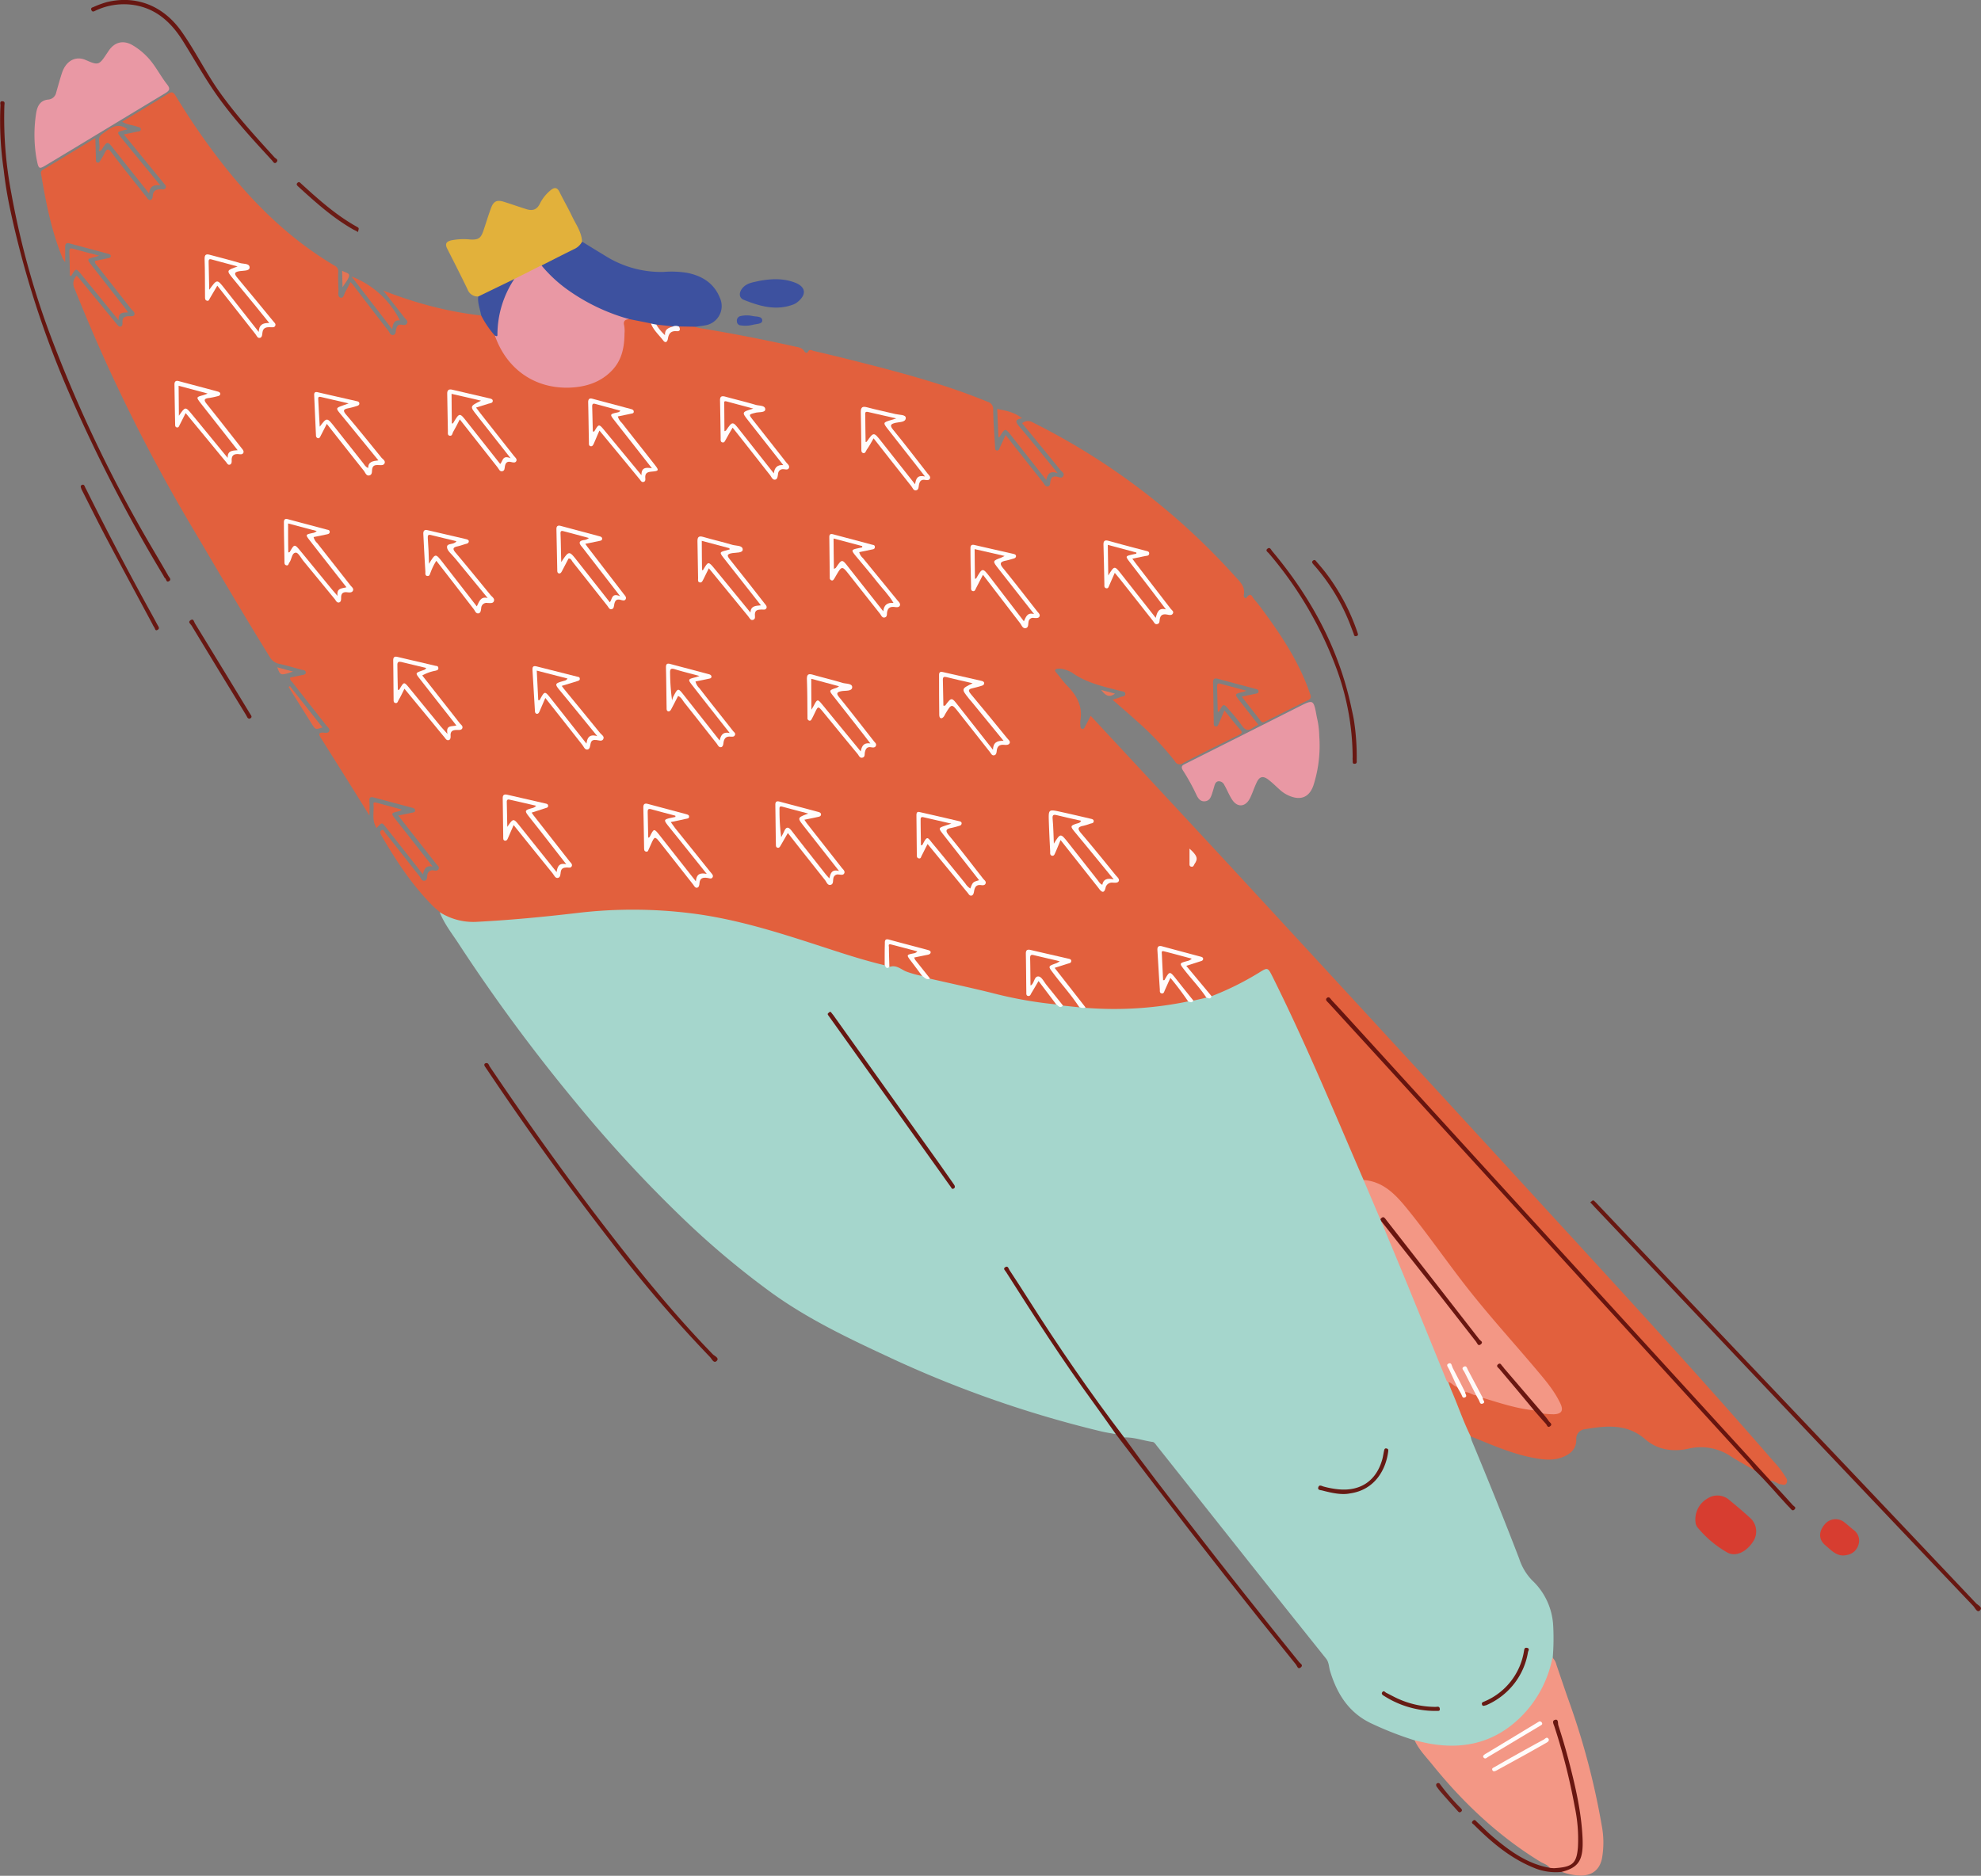 <svg xmlns="http://www.w3.org/2000/svg" viewBox="0 0 614.53 582.01"><rect x="0" y="0" width="614.53" height="582.01" fill="#808080" stroke="none"/><defs><style>.cls-1{fill:#e2603d;}.cls-2{fill:#a5d6cc;}.cls-3{fill:#f39785;}.cls-4{fill:#e998a4;}.cls-5{fill:#3d519f;}.cls-6{fill:#e2b13b;}.cls-7{fill:#67150f;}.cls-8{fill:#d73d30;}.cls-9{fill:#681711;}.cls-10{fill:#661610;}.cls-11{fill:#671711;}.cls-12{fill:#e3603e;}.cls-13{fill:#e3613e;}.cls-14{fill:#691711;}.cls-15{fill:#681712;}.cls-16{fill:#681812;}.cls-17{fill:#681813;}.cls-18{fill:#691913;}.cls-19{fill:#6b1b15;}.cls-20{fill:#e46745;}.cls-21{fill:#3f52a0;}.cls-22{fill:#6c1d18;}.cls-23{fill:#e57050;}.cls-24{fill:#e67454;}.cls-25{fill:#e67658;}.cls-26{fill:#fffdfc;}.cls-27{fill:#fffcfb;}.cls-28{fill:#fffdfd;}.cls-29{fill:#fffcfc;}.cls-30{fill:#fffbfb;}.cls-31{fill:#6a1711;}.cls-32{fill:#fef9f8;}.cls-33{fill:#fefaf9;}.cls-34{fill:#fffbfa;}.cls-35{fill:#fdf4f1;}.cls-36{fill:#661711;}.cls-37{fill:#691610;}.cls-38{fill:#671a13;}.cls-39{fill:#671c14;}.cls-40{fill:#e06548;}</style></defs><title>illustration_03_what we do</title><g id="Layer_2" data-name="Layer 2"><g id="base"><path class="cls-1" d="M456,445.58c6.35,2.54,12.6,5.38,19.37,6.7,3.37.66,6.76,1.11,10.06-.46,2.16-1,3.55-2.59,3.55-5.06a3,3,0,0,1,2.74-3.31c6.57-1.1,13-1.8,18.68,3.14,3.84,3.35,8.74,3.94,13.4,2.9A16.69,16.69,0,0,1,537.11,452c2.32,1.46,4.72,2.77,7.08,4.15.27-1.16-.63-1.74-1.26-2.42q-12.21-13.24-24.32-26.6Q492,397.93,465.43,368.82q-25.74-28.23-51.51-56.44a6.48,6.48,0,0,1-1.56-2.09c5.65,6.12,11,12,16.34,17.88q27.57,30.18,55.12,60.39,26.48,29,52.9,58,5.35,5.85,10.7,11.7c.48.52.79,1.36,1.76,1.17,1.23,0,2.11.95,3.26,1.12.57.09,1.24.42,1.7-.24a1.59,1.59,0,0,0-.07-1.76,29.58,29.58,0,0,0-3.85-5.07c-21.43-24.71-43.55-48.79-65.65-72.89q-47.74-52.07-95.68-104c-16.73-18.14-33.57-36.19-50.54-54.48-.62,1.19-1.17,2.26-1.73,3.31-.19.36-.38.82-.88.74s-.61-.63-.6-1.14a8.6,8.6,0,0,1,0-1.43c.78-4.41-1.09-7.77-4.05-10.79-1.25-1.26-2.25-2.76-3.42-4.1-.68-.78-.34-1.1.44-1.2a4.21,4.21,0,0,1,1.62.11,9.79,9.79,0,0,1,2.86,1.11c4.47,3.22,9.73,4.27,14.88,5.66.62.17,1.62.07,1.62.94s-1,.72-1.61,1-1.42.49-2.35.8c2.6,2.28,5.08,4.39,7.49,6.58a93.07,93.07,0,0,1,11.87,12.52,1.61,1.61,0,0,0,2.49.57c5.71-3,11.47-5.85,17.26-8.69,1.14-.55,1.22-.9.38-1.84-1.6-1.78-3.05-3.68-4.79-5.82-.65,1.51-1.19,2.79-1.75,4.06-.19.43-.35,1-1,.88s-.55-.7-.56-1.16c-.07-4.11-.1-8.22-.22-12.33,0-1.31.44-1.56,1.59-1.25,3.84,1.05,7.69,2.06,11.53,3.09.47.12,1,.22,1,.83s-.63.62-1.07.72c-1.27.28-2.55.53-4.14.86,2,2.63,4,5.08,5.88,7.56.54.71,1,.37,1.59.09,4.35-2.17,8.69-4.38,13.07-6.51,1.31-.64.84-1.43.52-2.36-3.25-9.38-8.61-17.56-14.45-25.46-.89-1.22-1.8-2.43-2.8-3.55-.55-.61-.91-2.33-2.27-.56-.46.61-1-.12-.91-.73.55-2.75-1.37-4.27-2.9-6a210.84,210.84,0,0,0-62.56-47.55,2.79,2.79,0,0,0-3.3.26c4,4.85,7.93,9.66,11.86,14.5.44.54,1.36,1,.9,1.87s-1.26.33-1.9.22c-1.25-.24-1.9.18-2.1,1.47-.08.56,0,1.38-.79,1.53s-1.08-.72-1.47-1.22c-3.84-4.82-7.65-9.67-11.63-14.73-.66,1.43-1.22,2.67-1.79,3.89-.2.42-.29,1-.92.92s-.53-.73-.56-1.17c-.22-3.83-.53-7.66-.58-11.5a2.34,2.34,0,0,0-1.78-2.47C293.9,119.54,281,116,268,112.7q-7.77-2-15.57-3.81c-.57-.14-1.24-.74-1.76.24-.33.61-.89.32-1.15-.12-.75-1.24-2.05-1.29-3.22-1.55-9.75-2.19-19.57-4.07-29.43-5.7a8,8,0,0,1-1.15-.34c-1.61-1.18-3.35-.7-5.07-.38-.43.51-.72,1.16-1.51,1.28a2.58,2.58,0,0,0-2.28,2.06c-.25,1-.76.8-1.29.19-1.2-1.41-2.26-2.92-3.43-4.36a27.14,27.14,0,0,0-7.34-1.65c-1.48.17-1.88,1.06-1.78,2.45a21.45,21.45,0,0,1-1.08,9.53c-1.69,4.34-5.12,6.72-9.32,8.06C172,122,161.85,118,156.16,108.32c-.81-1.36-1.51-2.77-2.18-4.2-1.14-1.75-2.49-3.36-3.47-5.22a1.58,1.58,0,0,0-1.22-1A112.16,112.16,0,0,1,134,95.07a126.39,126.39,0,0,1-15.12-4.94c2.42,3.09,4.52,5.76,6.6,8.45.4.51,1.17,1,.8,1.73s-1.11.53-1.68.45c-1.25-.18-1.5.56-1.74,1.5-.15.62,0,1.54-.89,1.68s-1.08-.75-1.47-1.26q-5.55-7.14-11-14.33c-.17-.21-.37-.39-.78-.81-.55,1.06-1,2-1.54,2.91-.44.71-.52,2.11-1.51,1.91S105,90.87,105,90c-.06-1.85-.15-3.7-.08-5.55a1.94,1.94,0,0,0-1.09-2C89.21,73.8,77.49,62,67.27,48.55A217.21,217.21,0,0,1,54.46,29.68c-.66-1.08-1.15-1.34-2.35-.58-4.63,2.92-9.35,5.71-14.2,8.65,1.5,1,3.17,1,4.66,1.56.44.16,1.09.17,1.12.75,0,.77-.72.69-1.21.8-1.25.29-2.5.53-4.06.85l9.14,11.18c1.09,1.32,2.17,2.65,3.27,4,.35.42.85.82.55,1.42s-.83.42-1.3.4c-1.46,0-2.55.33-2.69,2,0,.53-.16,1.23-.77,1.33s-.9-.54-1.23-.95C41.78,56.52,38.12,52,34.6,47.33c-1-1.37-1.52-1.14-2.15.19-.36.74-.8,1.44-1.23,2.14-.24.38-.44.94-1,.79s-.45-.75-.46-1.2l-.19-6.42c-5.64,3.42-10.95,6.66-16.28,9.85a1.1,1.1,0,0,0-.53,1.37C14.26,63,16,71.87,19.5,80.31a7.69,7.69,0,0,0,.72,1c0-1.76,0-3.23,0-4.7,0-1,.38-1.35,1.38-1.08q6,1.62,11.91,3.2c.41.11.85.23.85.73s-.5.58-.89.66c-1.33.29-2.67.56-4,.83-.12.84.47,1.2.83,1.66,3.46,4.43,6.95,8.84,10.4,13.28.39.51,1.21.92,1,1.69s-1.19.49-1.82.53c-1.19.07-1.94.42-1.89,1.8,0,.5.09,1.26-.56,1.41s-1-.55-1.41-1q-5.62-6.83-11.23-13.67c-.3-.36-.63-.71-1-1.12a3.4,3.4,0,0,0-.66,4,525.94,525.94,0,0,0,36.56,74.24c7.92,13.38,15.76,26.8,23.95,40a4.36,4.36,0,0,0,3,2.21c2.28.5,4.52,1.17,6.76,1.79.57.16,1.44.11,1.45.88s-.85.73-1.41.86c-1.13.26-2.28.48-3.39.71-.21.85.43,1.19.78,1.63,3.45,4.44,6.94,8.84,10.41,13.27.41.52,1.19,1,.88,1.73s-1.21.5-1.86.47c-1.28-.06-1.5.41-.85,1.44,5,7.95,10,15.89,15.19,24.28,0-1.78.11-3.08,0-4.38s.37-1.49,1.46-1.19c3.9,1.05,7.81,2.08,11.71,3.14.46.12,1,.26,1,.88s-.66.6-1.1.7c-1.26.28-2.53.53-4.12.86l5.17,6.6q3.32,4.2,6.61,8.42c.36.46,1.06.88.73,1.56s-1,.5-1.5.45a1.6,1.6,0,0,0-2,1.54c-.11.61,0,1.55-.9,1.65s-1.06-.79-1.46-1.3c-3.57-4.51-7.11-9.05-10.7-13.56-.28-.36-.5-1.23-1.17-.78s-.36,1,0,1.63c4.6,7.9,9.59,15.51,16.11,22,.63.62,1.34,1.16,2,1.73,1.7,2.18,4.21,2.73,6.7,3.19a36.1,36.1,0,0,0,11.27,0c5.78-.74,11.62-.81,17.41-1.56a203.09,203.09,0,0,1,22.32-1.83c17.42-.3,34.27,2.85,50.74,8.27,8.93,2.93,17.92,5.67,26.9,8.41a3.6,3.6,0,0,0,2.6.21c.85-.73.64-1.73.68-2.67s0-1.91,0-2.87c.06-2.09.12-2.17,2.1-1.63,3.4.91,6.83,1.75,10.65,2.86a16.52,16.52,0,0,1-3.53,1.13c-1,.36-1.31,1-.65,1.87,1.5,1.94,2.73,4.11,4.73,5.63,6.57,2.17,13.43,3.14,20.12,4.83a139.2,139.2,0,0,0,15.69,3c1.12.15,2.27.64,3.38-.08.36-.76-.11-1.32-.51-1.86-1.07-1.43-2.15-2.86-3.33-4.2s-1.86-1.34-3,.24c-.48.64-.66,1.5-1.65,2.09-.13-3.91-.21-7.65-.2-11.39,0-.86.53-1.23,1.38-1.06,3.61.75,7.22,1.46,11.2,2.65-1.37.69-2.42.95-3.36,1.45s-1.23,1.05-.64,1.81c3.08,3.94,5.81,8.15,9.45,11.64a47,47,0,0,0,9.18.54A113,113,0,0,0,365.78,312a6.63,6.63,0,0,0,2.52-.79c.86-.81.25-1.52-.22-2.16-1.17-1.61-2.4-3.18-3.7-4.68-1.16-1.34-1.72-1.23-2.57.32a6.54,6.54,0,0,1-1.28,2.31c-.6-1.15-.37-2.32-.43-3.41-.12-2.59-.37-5.18-.43-7.79,0-1,.27-1.69,1.39-1.44,3.66.81,7.25,1.88,11.15,2.91a6.45,6.45,0,0,1-3.26,1.56c-.82.29-1.46.79-.83,1.66a63.31,63.31,0,0,0,7.54,8.89c.08.09.25.08.39.09a58.23,58.23,0,0,0,11.07-4.89c1.33-.7,2.61-1.51,3.9-2.31,1.82-1.13,2.14-1,3.13.86,2.91,5.6,5.53,11.34,8.15,17.09,6.65,14.61,13,29.37,19.29,44.12a8.5,8.5,0,0,0,.85,1.64,2.55,2.55,0,0,0,1.79.9c3.8.58,6.69,2.7,9.16,5.48,5.6,6.33,10.55,13.16,15.52,20,6.59,9,13.89,17.49,21.2,25.94,3.46,4,6.94,8,10.16,12.15a28.23,28.23,0,0,1,3,4.89c1,2.14.48,3-2,3-.87,0-1.78-.34-2.6.24.07,1.17.07,1.17,1.71,3.3-1.83-1.22-2.47-3.48-4.42-4.43-4.76-.87-9.41-2.2-14.08-3.46a3.15,3.15,0,0,0-2-.29c-.24.26-.21.61-.33,1.1-.63-.67-.86-1.53-1.5-2.05-1.16-.49-2.2-1.43-3.61-.93-.29.16-.41,1.1-.94.21a6.11,6.11,0,0,0-1.34-2c-.72-.51-1.42-1-2.18-1.48s-1.11-.07-1.19.71c.82,3.63,2.65,6.89,3.89,10.36.53,1.49,1.19,2.92,1.84,4.36C454.9,444.66,455.17,445.4,456,445.58Z"/><path class="cls-2" d="M423,366.13c-9.14-21.15-17.95-42.44-28.24-63.08-1.47-2.93-1.51-2.95-4.3-1.19a90.29,90.29,0,0,1-14.65,7.25c-.67.3-1.36-.06-2,.06a14,14,0,0,0-3.33.73c-.59.36-1.31.43-1.9.81a112.68,112.68,0,0,1-31.84,2,12.07,12.07,0,0,0-1.73-.57,25.76,25.76,0,0,0-5-.49c-.78.42-1.56-.11-2.34,0A129.21,129.21,0,0,1,307.37,308c-6.27-1.54-12.59-2.9-18.89-4.34-.92,0-1.43-.83-2.19-1.14-2.5-1-5.36-1-7.48-3-.71-.68-1.8.35-2.75.22-.57.15-1.08-.16-1.62-.24-6.72-1.6-13.28-3.77-19.84-5.91-13.15-4.28-26.31-8.48-40.12-10.2a145.88,145.88,0,0,0-35.19-.14c-10.54,1.24-21.11,2.25-31.71,2.79a19.39,19.39,0,0,1-11.16-3c1.44,3.76,4,6.87,6.12,10.18a540.25,540.25,0,0,0,35.75,48.44A414.48,414.48,0,0,0,212,378.19a262,262,0,0,0,27.36,22.94c11.59,8.36,24.41,14.38,37.26,20.36a346.69,346.69,0,0,0,64.91,22.62c1.53.37,3.09.59,4.63.88.41-1-.33-1.56-.79-2.18-8.24-11.24-16.24-22.64-23.78-34.36q-4.4-6.84-8.75-13.71c3.91,5.69,7.47,11.61,11.29,17.36,7.34,11,14.84,21.95,22.88,32.48.45.59.69,1.55,1.76,1.44,3-.14,5.88,1,8.84,1.39.48.06.92.77,1.29,1.24q14.38,18.12,28.74,36.23,11.82,14.89,23.71,29.73c.94,1.16.86,2.56,1.25,3.85,2.14,7.07,5.77,12.93,12.74,16.25a103.51,103.51,0,0,0,13.56,5.3,3.92,3.92,0,0,0,2,1c13,3,24.3.24,33.34-10a32.81,32.81,0,0,0,7.31-14.09,4.51,4.51,0,0,0,.13-2.62,72.3,72.3,0,0,0,.12-10.2,20.73,20.73,0,0,0-6.53-13.77,17.35,17.35,0,0,1-4-6.71c-4.71-12.3-9.67-24.51-14.73-36.67a10.51,10.51,0,0,1-.37-1.39c-2.2-4.46-3.79-9.18-5.75-13.75-.43-1-.79-2-1.18-3.05a7,7,0,0,0-.77-3.16c-6.34-15.47-12.62-31-19.22-46.33-.05-.12-.08-.26-.12-.39a3.86,3.86,0,0,0-.25-.64c-1.43-3.16-2.75-6.38-4.08-9.59A7.26,7.26,0,0,0,423,366.13Z"/><path class="cls-3" d="M481.59,514.32a35.45,35.45,0,0,1-9.75,18.35c-7.75,7.67-17,10.16-27.59,8.47-1.81-.29-3.6-.75-5.4-1.13,1.29,2.85,3.49,5.06,5.42,7.45,9.54,11.81,20.43,22.14,33.44,30.12,1,.64,2.3.93,3.07,2,3,1.8,7.57,0,8.74-3.37,1.08-3.15.68-6.37.46-9.57a105.57,105.57,0,0,0-3-16.38,155.2,155.2,0,0,0-4.26-15,41.83,41.83,0,0,1,2.05,6.29A177.41,177.41,0,0,1,489.62,563a32.65,32.65,0,0,1,.26,12.23c-.49,2.34-1.53,4.08-4.1,4.53a1.51,1.51,0,0,0-1.4,1,18.1,18.1,0,0,0,6,1.19c3.48,0,5.83-1.8,6.56-5.25a27.87,27.87,0,0,0-.05-10.22,230.23,230.23,0,0,0-10.48-39.46c-1.22-3.48-2.39-7-3.59-10.48A4.48,4.48,0,0,0,481.59,514.32Z"/><path class="cls-4" d="M11.29,49c.7,3.6.71,3.62,3.23,2.1C26.76,43.74,39,36.3,51.26,28.92c1.37-.82,1.62-1.41.57-2.74-2.28-2.9-3.85-6.32-6.55-8.94A20.76,20.76,0,0,0,41.08,14c-2.81-1.61-5.49-1-7.34,1.72-.23.33-.45.69-.68,1-2.3,3.51-2.61,3.6-6.42,1.92-3.15-1.4-6.16.19-7.42,4-.66,2-1.21,4.08-1.8,6.11A2.7,2.7,0,0,1,15,30.89c-2.44.23-3.35,1.86-3.75,4A43.33,43.33,0,0,0,11.29,49Z"/><path class="cls-5" d="M195.14,99l6.79,1.35a2.84,2.84,0,0,0,1.67.77c1.72.37,3.49.3,5.24.53.61,0,1.26.1,1.79-.36l5.13.09c1-.13,1.9-.24,2.84-.41a6.06,6.06,0,0,0,4.73-8.52c-1.82-4.56-5.46-6.83-10.09-7.78a30.12,30.12,0,0,0-7.35-.3,32.48,32.48,0,0,1-18.14-5c-2.41-1.45-4.8-2.93-7.19-4.4-3.41,2.43-7.33,3.89-11,5.87a4,4,0,0,0-1.64,1.18c-.33,1.15.55,1.76,1.17,2.42,6.39,6.78,14.29,11.12,23,14.16C193.1,99,194.14,98.8,195.14,99Z"/><path class="cls-4" d="M408.51,222.59c-1-5.57-1.05-5.59-5.28-3.47Q385.62,228,368,236.85c-1.14.57-2,.84-.83,2.51a66,66,0,0,1,4.11,7.55c.54,1,1.22,1.85,2.53,1.71s1.78-1.14,2.13-2.21c.26-.78.5-1.57.72-2.36s.46-1.52,1.33-1.64a1.9,1.9,0,0,1,1.81,1.16c.82,1.41,1.43,3,2.29,4.35,1.65,2.72,4.23,2.6,5.68-.27.76-1.52,1.26-3.17,2-4.73.89-2,2-2.31,3.71-1,1.3,1,2.46,2.17,3.68,3.25a10.08,10.08,0,0,0,3,1.84c3.48,1.39,6,.27,7.26-3.25a40.37,40.37,0,0,0,1.83-15.4A26.89,26.89,0,0,0,408.51,222.59Z"/><path class="cls-6" d="M168,82.37c3.37-1.7,6.72-3.42,10.1-5.08A5.14,5.14,0,0,0,180.56,75c-.12-3-1.91-5.37-3.13-7.94s-2.62-4.95-3.85-7.47c-.71-1.45-1.55-1.55-2.72-.61a12.86,12.86,0,0,0-3.44,4.32c-.93,1.85-2.34,2.16-4.12,1.6-2.35-.74-4.68-1.56-7-2.29-2.16-.67-3.21-.18-4,2-.85,2.32-1.56,4.68-2.35,7s-1.56,2.85-4.11,2.7a19.3,19.3,0,0,0-5.92.28c-1.48.37-1.93,1.11-1.21,2.53,2.14,4.21,4.28,8.41,6.33,12.66A3.36,3.36,0,0,0,148.36,92c.95.38,1.73-.14,2.53-.5,3-1.38,5.9-2.93,8.83-4.41,2-1.07,4-2,6-3A4,4,0,0,0,168,82.37Z"/><path class="cls-7" d="M549.18,459.39q-24.6-26.92-49.2-53.87-41-44.88-81.88-89.77c-1.62-1.78-3.23-3.55-4.88-5.29-.43-.45-.86-1.45-1.59-.83s.21,1.22.6,1.66Q421.1,321,430,330.72l62.06,68q25.29,27.72,50.61,55.41c.55.6,1,1.28,1.53,1.92,3.64,3.41,6.78,7.29,10.18,10.92.28.3.57.59.86.88s.75,1.2,1.43.52-.17-1-.48-1.31c-2-2.23-4-4.42-6.07-6.63C549.79,460.13,549.49,459.76,549.18,459.39Z"/><path class="cls-8" d="M526,472.54a3,3,0,0,0,.47,1.22,32.82,32.82,0,0,0,9.46,8c2.61,1.37,5.91-.32,7.93-3.49a5.63,5.63,0,0,0-1.09-7.42c-2-1.83-4.11-3.62-6.23-5.35a5.58,5.58,0,0,0-6.86-.55A7.47,7.47,0,0,0,526,472.54Z"/><path class="cls-9" d="M493.31,373.05c.6.64,1,1.05,1.34,1.45Q523.33,404.74,552,435q30,31.67,60.11,63.28c.58.61,1.22,2.16,2,1.47,1.18-1-.56-1.71-1.11-2.29q-36.54-38.62-73.18-77.17-22.2-23.38-44.38-46.78c-.28-.3-.58-.59-.87-.87a.48.48,0,0,0-.72,0C493.68,372.78,493.46,372.93,493.31,373.05Z"/><path class="cls-10" d="M3.25,65.41A300.3,300.3,0,0,0,22,123.22a477.71,477.71,0,0,0,28.65,55.31c.18.29.29.67.55.86.42.31.36,1.45,1.24.93s0-1.21-.24-1.69c-1.71-3-3.49-6-5.25-9a423.2,423.2,0,0,1-29.72-61.41A255.77,255.77,0,0,1,3.52,60,124.16,124.16,0,0,1,1.36,32.77c0-.53.3-1.23-.49-1.34-1.12-.15-.7.88-.73,1.31a105,105,0,0,0,1,19.89A125.14,125.14,0,0,0,3.25,65.41Z"/><path class="cls-10" d="M348.72,446c-10.57-13.88-20.44-28.24-29.79-43q-2.85-4.49-5.78-8.92c-.28-.43-.45-1.43-1.28-.92s-.1,1,.22,1.5c8.73,13.75,17.54,27.45,27.15,40.61,2.33,3.19,4.58,6.44,6.87,9.66l12.05,15.79q21.54,28.22,43.9,55.79c.32.4.53,1.59,1.45.86s-.16-1.23-.5-1.65q-17.29-21.36-34.1-43.11C362.08,463.86,355.24,455.06,348.72,446Z"/><path class="cls-11" d="M150.39,330.86l.69,1q18.13,27.09,38.09,52.88a413.06,413.06,0,0,0,31.07,36.3c.56.57,1.18,2.14,2.09,1.22s-.69-1.51-1.25-2.09c-12.3-12.69-23.4-26.4-34.14-40.41-12.19-15.9-23.78-32.22-35-48.81-.31-.46-.41-1.28-1.27-1.07C150.32,330,150.07,330.25,150.39,330.86Z"/><path class="cls-5" d="M235.55,87.15c-1.86.45-3.83.6-5.2,2.21-1.16,1.37-1.19,3,.32,3.65,5,2,10.1,3.51,15.5,1.44a5.2,5.2,0,0,0,1.54-1c2.49-2.16,2.17-4.39-.85-5.66C243.18,86.29,239.37,86.46,235.55,87.15Z"/><path class="cls-12" d="M36.81,99.38c-.15-2.6,1.34-2.38,2.93-2.44-.5-.69-.84-1.22-1.23-1.71q-5-6.39-10-12.77c-1.63-2.08-1.61-2.13,1-2.74.24-.06.48-.15,1.22-.39-3-.8-5.56-1.46-8.09-2.17-.81-.22-1.15-.06-1.12.84.08,2.52.1,5,.15,7.6.28-.06.46,0,.5-.12,1.38-2.34,1.39-2.35,3.19-.15C29,89.82,32.67,94.33,36.81,99.38Z"/><path class="cls-12" d="M116.85,256.93c1.6-1.87,1.6-1.88,3-.06l11.33,14.39c.46-1.43.75-2.87,3.05-2.37l-7.51-9.57c-1.35-1.73-2.72-3.44-4.07-5.17s-1.4-1.88.8-2.37a2.06,2.06,0,0,0,1.18-.59c-2.67-.73-5.34-1.46-8-2.17-.34-.09-.82-.09-.78.36C116.14,251.84,115.19,254.46,116.85,256.93Z"/><path class="cls-13" d="M324.57,148.93c.35-1.81,1.1-3,3.55-2.1-4.26-5.19-8.09-10-12.05-14.64-1.2-1.42-1.13-2.08,1-2.41-2.35-1.86-4.91-2.37-7.73-2.88.13,3,.26,5.87.39,8.79.21-.07.31-.07.33-.11,1.74-2.86,1.74-2.86,3.82-.21Z"/><path class="cls-14" d="M484.38,580.82c5.43-1.38,6.87-3.68,6.54-10.65-.39-8.26-2.3-16.27-4.37-24.23-.94-3.58-2-7.12-3.14-10.64-.19-.6.12-2.11-1.17-1.62-.92.35-.18,1.48,0,2.16a189.23,189.23,0,0,1,6.25,24.7,48,48,0,0,1,1,12.65c-.42,5-1.65,6.11-7.32,6.47a9.54,9.54,0,0,1-1.4-.11c-7-1.22-12.51-5.27-17.76-9.72-1.67-1.41-3.19-3-4.8-4.47-.36-.34-.72-1-1.33-.36s0,.85.35,1.17c5.4,5.4,11.17,10.3,18.34,13.26A17.59,17.59,0,0,0,484.38,580.82Z"/><path class="cls-13" d="M39.54,40.11c-3.28-2.43-5.64-.07-7.92,1.53-1.83,1.29-.14,3.42-1,5.31.57-.22.75-.23.8-.32,1.88-3,1.88-3,4-.23L46.23,60c.24-2.1,1.35-2.82,3.5-2.47L40.85,46.7l-3.27-4c-1.36-1.63-1.31-1.78.77-2.29C38.72,40.35,39.1,40.23,39.54,40.11Z"/><path class="cls-15" d="M28.29,3c.37.95.9.49,1.47.24a20.64,20.64,0,0,1,11-1.79c7.37.88,12.28,5.33,16,11.31,3.51,5.62,6.72,11.41,10.55,16.83,5.11,7.23,11.11,13.69,17.08,20.19.35.39.76,1.29,1.42.51s-.3-1.08-.66-1.47c-6.13-6.72-12.25-13.43-17.49-20.9C63.57,22,60.4,15.52,56.24,9.67c-5.7-8-14.14-11.22-23.16-9a31,31,0,0,0-4,1.47C28.73,2.31,28.16,2.34,28.29,3Z"/><path class="cls-8" d="M572.88,482.49a4.45,4.45,0,0,0,3.64-3.22A4.06,4.06,0,0,0,575,474.7c-1-.78-1.88-1.61-2.85-2.36a4.34,4.34,0,0,0-6.07.6c-2,2.33-1.94,4.78.18,6.54C568.17,481.06,569.9,483.19,572.88,482.49Z"/><path class="cls-15" d="M419.11,219.11c-3.94-18.2-12.62-34-24.51-48.17-.32-.39-.62-1.29-1.4-.7s.09,1.07.4,1.43a117.75,117.75,0,0,1,20.54,34.58A80.51,80.51,0,0,1,419.61,235a4.47,4.47,0,0,0,0,.82c.09.47-.22,1.26.71,1.16.69-.08.55-.65.55-1.13a73.93,73.93,0,0,0-.79-11.89C419.85,222.32,419.44,220.72,419.11,219.11Z"/><path class="cls-5" d="M159.54,86.58,148.36,92c-.26,2.07.58,4,.93,5.94a30.47,30.47,0,0,0,4.23,6.2c1,.88,1.12.07,1.2-.62.18-1.71.28-3.41.6-5.11A27.58,27.58,0,0,1,159,88.64C159.37,88,160,87.43,159.54,86.58Z"/><path class="cls-13" d="M390.35,224.86l-5.75-7.35c-1.7-2.18-1.7-2.18,1.06-2.83.19,0,.37-.13,1-.36l-8.2-2.2c-.86-.23-.91.34-.9.92q.09,3.89.2,7.81c.21,0,.38,0,.42-.1,1.37-2.55,1.38-2.56,3.27-.32a53.28,53.28,0,0,1,3.75,4.62c1,1.48,2,1.9,3.47.76A14.61,14.61,0,0,1,390.35,224.86Z"/><path class="cls-16" d="M25.26,151.78c2.6,5.11,5.17,10.32,7.88,15.45,4.66,8.81,9.41,17.58,14.12,26.36a7,7,0,0,0,.6,1.07c.27.36.27,1.28,1.09.73.66-.43.21-.95-.05-1.42-.65-1.2-1.29-2.41-1.95-3.6q-10.5-19-20.16-38.45c-.13-.25-.28-.48-.38-.73-.19-.46-.37-1-1-.72S25.14,151.27,25.26,151.78Z"/><path class="cls-13" d="M121.68,102.16c.19-1.92.72-2.92,2.38-2.72a27.89,27.89,0,0,0-15-13.64Z"/><path class="cls-17" d="M77.45,223c1-.46.47-.95.15-1.48-2.17-3.54-4.32-7.1-6.48-10.66q-5.31-8.73-10.65-17.44c-.31-.5-.4-1.63-1.35-1s0,1.18.3,1.67q8.42,13.91,16.91,27.77C76.61,222.24,76.68,223,77.45,223Z"/><path class="cls-18" d="M421.14,196.36a64.61,64.61,0,0,0-9.78-18.51c-.91-1.19-1.89-2.33-2.87-3.47-.28-.31-.56-.9-1.16-.45s-.12.93.22,1.32a61.53,61.53,0,0,1,11.1,18.05c.43,1.08.82,2.17,1.25,3.25.15.41.11,1,.87.81S421.21,196.66,421.14,196.36Z"/><path class="cls-19" d="M111.08,72a6.45,6.45,0,0,1,.16-.81c.14-.44-.14-.61-.45-.78-6.45-3.58-11.9-8.44-17.3-13.37-.34-.31-.68-.8-1.2-.32s-.1.86.25,1.18c5.4,4.93,10.84,9.81,17.26,13.43C110.1,71.45,110.4,71.6,111.08,72Z"/><path class="cls-20" d="M89.52,213.16q1.94,3.09,3.88,6.18,1.74,2.78,3.49,5.55c1,1.51,1,1.5,3.15.83L89.93,212.89Z"/><path class="cls-21" d="M233.55,100.78c1.07-.31,2.92-.19,2.91-1.32,0-1.41-1.89-1.16-3-1.41a8.81,8.81,0,0,0-3.65,0,1.43,1.43,0,0,0-1.21,1.62,1.25,1.25,0,0,0,1.29,1.3A9.61,9.61,0,0,0,233.55,100.78Z"/><path class="cls-22" d="M445.59,554.24c.41.55.83,1.17,1.32,1.73,1.69,1.94,3.41,3.86,5.13,5.77.3.33.63.86,1.18.42s.24-.79-.13-1.18a65.14,65.14,0,0,1-6.38-7.4.63.63,0,0,0-.87-.26C445.47,553.5,445.46,553.82,445.59,554.24Z"/><path class="cls-23" d="M90.9,208.38,86,207.05C87,209.67,87,209.67,90.9,208.38Z"/><path class="cls-24" d="M106.13,84c.05,1.89.09,3.37.13,5.12.78-1.28,1.7-2.25,2-3.37S107.1,84.6,106.13,84Z"/><path class="cls-25" d="M345.88,215.22l-4.33-1.15C342.67,215.32,343.72,216.81,345.88,215.22Z"/><path class="cls-3" d="M423,366.13l5.18,12.21a2,2,0,0,1,1.86,1.05c9.28,12.27,18.91,24.25,28.36,36.38a.33.33,0,0,1,.05.42c-7.07-9.17-14.4-18.06-21.3-27.3-2.3-3.08-4.71-6.08-7.11-9.08-.37-.48-.68-1.29-1.59-.9,2.71,6.54,5.45,13.08,8.14,19.64q6.13,15,12.21,29.95c.05.11.19.19.28.28,1.2.12,1.82,1.33,3,1.57.57-1.12-.27-1.94-.63-2.84-.43-1.07-1.07-2-1.49-3.29,1.12,2.28,2.24,4.37,3.26,6.51.26.54.29,1.42,1.3,1.22,1.27-.06,2.22.94,3.45,1,.48-.88-.12-1.56-.47-2.25-.95-1.88-1.94-3.74-2.86-5.64,1.37,2.28,2.45,4.72,3.76,7,.39.68.59,1.58,1.61,1.67,5.24,1.59,10.44,3.33,15.93,3.88.14-1-.64-1.62-1.18-2.27-3-3.69-6.16-7.31-9.16-11,3.37,3.63,6.46,7.51,9.71,11.26,1,1.14,1.7,2.67,3.4,3a30.09,30.09,0,0,0,3.27.22c2.53-.09,3.13-1.2,2-3.49-1.83-3.82-4.54-7-7.23-10.2-7.79-9.22-15.94-18.13-23.28-27.72-5.88-7.67-11.41-15.6-17.54-23.07C432.54,370.26,428.83,366.56,423,366.13Z"/><path class="cls-4" d="M159.54,86.58a31.26,31.26,0,0,0-5.23,17.25c0,.82-.47.36-.79.3,3.63,10.43,12.47,16.65,23.53,16.13,4.83-.24,9.42-1.7,12.91-5.44,3-3.21,3.74-7.18,3.77-11.37a9.5,9.5,0,0,0-.1-2.45c-.37-1.42.3-1.85,1.51-2a60.68,60.68,0,0,1-18.45-8.67,42.86,42.86,0,0,1-8.74-8Z"/><path class="cls-26" d="M181.57,168.74l4.34-.89c.4-.08.88-.15.89-.67s-.39-.67-.81-.78c-4-1.08-8.07-2.17-12.11-3.24-.87-.23-1.29.11-1.27,1q.13,6.38.26,12.75c0,.41,0,.87.48,1s.73-.25.93-.61c.71-1.33,1.4-2.67,2.09-4,.77-.07.93.57,1.23,1Q183,181.17,188.44,188c.35.44.58,1.22,1.37,1,.61-.19.63-.86.72-1.38.2-1.2.65-1.9,2.06-1.48.44.12,1.15.41,1.5-.21s-.25-1.15-.6-1.61c-3.62-4.73-7.27-9.45-10.9-14.18C182.3,169.77,182,169.39,181.57,168.74Z"/><path class="cls-27" d="M250.49,222.74a.77.77,0,0,0,.47.83c.54.2.72-.25.91-.59.33-.6.62-1.22.92-1.84,1-2.09,1-2.09,2.55-.22,3.56,4.34,7.1,8.69,10.69,13,.4.48.67,1.38,1.51,1.16s.64-1,.74-1.57c.23-1.18.68-1.88,2-1.64.5.08,1.17.18,1.43-.47s-.3-1-.62-1.42c-3.51-4.48-7-9-10.57-13.41-1-1.19-1.29-1.82.66-2.14,1.14-.18,3.12.08,3.18-1.17s-1.94-1.05-3-1.38c-3-.91-6.08-1.63-9.1-2.5-1.39-.41-2-.24-1.95,1.43C250.46,214.8,250.45,218.77,250.49,222.74Z"/><path class="cls-28" d="M174.26,212.82l4.85-1.49c.39-.12.82-.26.75-.79s-.42-.49-.75-.57l-12.73-3.22c-1-.25-1.25.23-1.2,1.08q.38,6.34.76,12.7c0,.44.09.87.58.94s.69-.37.86-.75c.57-1.3,1.12-2.61,1.79-4.16,4,5,7.69,9.79,11.47,14.55.45.56.74,1.55,1.57,1.46s.83-1.17,1-1.84c.24-1.1.87-1.21,1.8-1.12.71.07,1.67.5,2.1-.22.54-.92-.55-1.42-1-2-3.48-4.31-7-8.58-10.53-12.87C175.11,214,174.73,213.45,174.26,212.82Z"/><path class="cls-28" d="M208.08,255.07c1.74-.36,3.21-.65,4.68-1,.45-.09,1.06-.08,1-.74,0-.48-.47-.59-.89-.71-4-1.05-7.95-2.13-11.93-3.19-1-.26-1.4.09-1.37,1.15.11,4.18.17,8.36.24,12.54,0,.49,0,1,.61,1.12s.66-.4.84-.76.39-.87.59-1.31c1.25-2.86,1.25-2.86,3.24-.34q5,6.31,9.92,12.61c.33.42.6,1.09,1.21,1s.73-.83.76-1.35c.12-1.74,1.15-1.9,2.55-1.68.49.08,1.15.42,1.52-.19s-.27-1.14-.62-1.58c-3.63-4.56-7.3-9.09-10.95-13.63C209.09,256.48,208.71,255.92,208.08,255.07Z"/><path class="cls-26" d="M67.41,88.64c4.09,5.18,7.94,10.08,11.81,15,.4.49.65,1.41,1.47,1.18.64-.19.65-1,.72-1.61.18-1.58,1.22-1.74,2.5-1.68.52,0,1.18.17,1.47-.44s-.29-1-.62-1.42q-5.46-6.69-11-13.33c-1-1.19-1.44-1.93.67-2.23,1.08-.15,3,0,3-1.1,0-1.38-1.94-1.07-3-1.4-3-.93-6.08-1.64-9.12-2.49-1.25-.36-1.89-.31-1.84,1.32.14,3.9.09,7.81.13,11.71,0,.47,0,1,.6,1.16s.68-.37.88-.71C65.81,91.35,66.54,90.12,67.41,88.64Z"/><path class="cls-26" d="M249.53,254.35c1.62-.33,3-.6,4.29-.89.41-.08.84-.23.87-.72s-.41-.69-.8-.8l-12.11-3.23c-.9-.24-1.27.09-1.26,1,.06,4.11.1,8.21.17,12.32,0,.39,0,.89.53,1s.72-.31.93-.66c.72-1.23,1.43-2.48,2.25-3.9,3.91,5,7.7,9.78,11.52,14.58.48.6.77,1.71,1.72,1.51s.71-1.24.87-1.93a1.39,1.39,0,0,1,1.72-1.27c.57,0,1.34.29,1.67-.4s-.41-1.23-.8-1.73c-3.58-4.59-7.19-9.15-10.78-13.73C250.11,255.23,249.94,254.94,249.53,254.35Z"/><path class="cls-29" d="M291.37,221.92c.05.39.08.77.45.91s.74-.19,1-.54.25-.49.39-.72c2-3.33,2-3.33,4.32-.35q4.77,6.06,9.55,12.12c.36.46.62,1.21,1.39,1,.6-.17.68-.86.73-1.38.15-1.45.87-2,2.32-1.85.57.06,1.39.09,1.68-.51s-.4-1.1-.78-1.56c-3.72-4.57-7.44-9.14-11.23-13.65-.89-1.07-.89-1.55.53-1.85.94-.19,1.85-.49,2.78-.75.4-.12.8-.3.8-.8s-.45-.64-.84-.73l-12-2.74c-.83-.2-1.16.11-1.15.91C291.29,213.61,291.33,217.79,291.37,221.92Z"/><path class="cls-28" d="M57.59,128.17l7.67,9.29c1.61,1.95,3.21,3.92,4.84,5.86.33.39.58,1.08,1.25.83.49-.18.54-.77.52-1.25-.07-1.49.6-2.11,2.09-2,.52.05,1.2.21,1.51-.36s-.25-1.13-.62-1.6c-3.55-4.53-7.09-9.07-10.69-13.56-.92-1.14-1-1.7.65-1.89a23.88,23.88,0,0,0,2.62-.54c.41-.08.85-.22.9-.69s-.42-.67-.81-.78c-4-1.09-8.08-2.16-12.12-3.24-.93-.25-1.29.22-1.28,1.06q.09,6.16.21,12.32c0,.4,0,.9.54,1s.67-.38.85-.75C56.28,130.79,56.82,129.69,57.59,128.17Z"/><path class="cls-26" d="M101.38,131.52c3.92,5,7.67,9.75,11.46,14.5.48.6.76,1.72,1.73,1.49s.76-1.23.88-1.93c.19-1.21.93-1.31,1.92-1.28.66,0,1.54.19,1.89-.47.44-.85-.5-1.31-.94-1.85-3.62-4.46-7.22-8.94-10.94-13.32-1.2-1.4-.66-1.73.74-2a25.83,25.83,0,0,0,2.58-.69c.38-.12.81-.29.77-.81s-.49-.61-.88-.7c-4-.92-8-1.81-12-2.75-.84-.2-1.17.07-1.13.89q.27,6.24.56,12.5a.83.83,0,0,0,.5.83c.52.18.71-.22.9-.59Z"/><path class="cls-26" d="M351.27,173.35c1.5-.31,2.71-.54,3.91-.81.51-.11,1.24,0,1.31-.75s-.66-.78-1.16-.91c-3.83-1-7.68-2-11.51-3.09-1.05-.29-1.54,0-1.51,1.16.12,4.1.2,8.21.28,12.32,0,.48-.11,1,.47,1.23.77.24.87-.49,1.08-.94.54-1.17,1-2.36,1.68-3.82.64.78,1.16,1.37,1.65,2,3.4,4.3,6.78,8.61,10.18,12.9.36.46.61,1.21,1.37,1s.66-.85.72-1.35c.19-1.56,1.05-1.87,2.43-1.58.58.12,1.35.29,1.68-.37s-.33-1-.65-1.41q-5.25-6.86-10.53-13.68C352.26,174.74,351.88,174.19,351.27,173.35Z"/><path class="cls-26" d="M159.33,256c4.13,5.13,8.11,10.09,12.11,15,.46.56.78,1.55,1.62,1.4s.78-1.2.89-1.88c.19-1.21,1-1.32,1.92-1.36.52,0,1.18.24,1.49-.38s-.34-1.11-.7-1.56q-5.55-7.12-11.14-14.22c-.16-.21-.3-.43-.6-.86,1.52-.49,2.91-.93,4.3-1.39.37-.12.85-.17.82-.73s-.46-.63-.87-.72l-11.8-2.71c-.91-.21-1.44,0-1.42,1.06.07,4,.09,8.08.16,12.11,0,.43-.08,1.06.63,1.09.49,0,.67-.4.83-.78Z"/><path class="cls-28" d="M215.75,211.45c1.41-.29,2.8-.56,4.18-.87.32-.06.72-.12.77-.55s-.31-.7-.74-.82L207.86,206c-1.08-.29-1.29.21-1.27,1.18.1,4.18.13,8.35.2,12.53,0,.4,0,.88.49,1s.82-.38,1-.77c.71-1.32,1.38-2.65,2.08-4,1,.45,1.35,1.3,1.88,2,3.37,4.23,6.71,8.49,10.06,12.73.37.47.64,1.24,1.32,1.17s.75-.91.83-1.47c.2-1.31.85-1.95,2.2-1.8.48,0,1,.11,1.29-.4.38-.66-.27-1-.57-1.39-3.46-4.43-7-8.83-10.41-13.26A4.28,4.28,0,0,1,215.75,211.45Z"/><path class="cls-26" d="M135.35,174c3.9,5,7.74,10,11.61,15,.4.52.62,1.4,1.42,1.32s.8-1.06.9-1.67a1.64,1.64,0,0,1,1.94-1.56c.69,0,1.72.24,2-.59s-.59-1.31-1.05-1.87c-3.59-4.4-7.18-8.81-10.85-13.16-1-1.17-.8-1.65.62-1.95.8-.17,1.58-.47,2.37-.7.46-.13,1-.18,1.11-.75s-.56-.72-1-.82c-3.92-.93-7.86-1.83-11.79-2.75-1.07-.26-1.36.33-1.31,1.23.2,3.9.39,7.79.64,11.69,0,.47-.14,1.25.64,1.3s.75-.71,1-1.16A18.54,18.54,0,0,1,135.35,174Z"/><path class="cls-28" d="M266.54,171.32l3.85-.8c.46-.1,1-.12,1-.79s-.49-.63-.87-.73l-12.12-3.23c-.83-.22-1.15.08-1.14.91q.08,6.27.14,12.53a.8.8,0,0,0,.46.84c.54.22.73-.2.95-.53s.28-.47.42-.71c1.95-3.34,1.95-3.34,4.3-.36q4.71,6,9.43,11.94c.4.5.66,1.39,1.48,1.2s.66-1,.74-1.57c.21-1.36.92-1.83,2.26-1.69.58.07,1.39.22,1.7-.41s-.4-1.22-.81-1.73q-5.33-6.54-10.67-13.05A3.61,3.61,0,0,1,266.54,171.32Z"/><path class="cls-29" d="M125.46,213.7l8.25,10c1.39,1.69,2.77,3.39,4.17,5.07.34.41.61,1,1.27.88s.65-.9.63-1.37c-.09-1.55.79-1.77,2-1.79.56,0,1.39.12,1.64-.56s-.45-1.08-.82-1.55c-3.83-4.91-7.69-9.8-11.61-14.8a13.27,13.27,0,0,1,4.05-1.46c.44-.13,1-.2.94-.86s-.52-.6-.9-.68l-11.79-2.76c-1-.24-1.33.18-1.31,1.17.06,4,.08,8.07.12,12.11,0,.42,0,.87.47,1,.64.22.82-.32,1-.74C124.22,216.28,124.77,215.12,125.46,213.7Z"/><path class="cls-28" d="M191.66,129.21c1.41-.29,2.81-.57,4.2-.87.31-.06.71-.11.74-.55s-.27-.71-.72-.83c-4-1.07-8.08-2.16-12.12-3.24-1-.28-1.33.21-1.3,1.19.1,4.11.14,8.23.23,12.34,0,.44-.09,1.07.52,1.2s.86-.51,1.08-1c.52-1.19,1-2.39,1.67-3.85l7.26,8.78,5.23,6.36c.3.36.53.89,1.1.81.78-.12.65-.87.62-1.33-.09-1.65.93-1.79,2.2-1.91,2-.18,2.07-.39.82-2-3.42-4.38-6.88-8.73-10.29-13.1A4.32,4.32,0,0,1,191.66,129.21Z"/><path class="cls-26" d="M304.93,178.35c4,5.2,7.73,10.1,11.51,15,.48.61.77,1.71,1.72,1.55s.75-1.22.9-1.9a1.37,1.37,0,0,1,1.72-1.25c.58,0,1.39.15,1.68-.47s-.34-1.13-.72-1.6c-3.51-4.48-7-9-10.57-13.39-1.26-1.52-.77-2,.82-2.33.81-.16,1.59-.41,2.39-.63.41-.11.8-.31.8-.79s-.52-.61-.89-.7c-4-.92-8-1.81-12-2.74-1-.23-1.26.24-1.24,1.07,0,4,.1,7.94.19,11.92,0,.49-.13,1.22.61,1.33.58.09.73-.53.94-.93C303.46,181.19,304.11,179.92,304.93,178.35Z"/><path class="cls-26" d="M329,260.65,339.56,274c.46.59.95,1.17,1.39,1.78.86,1.15,1.6,1.4,2-.28a2,2,0,0,1,2.22-1.63c.64,0,1.59.17,1.89-.5s-.57-1.32-1-1.86c-3.53-4.36-7.07-8.73-10.71-13-1.18-1.39-1-1.95.71-2.28a18.52,18.52,0,0,0,2.16-.66c.46-.13,1.06-.15,1.06-.77s-.61-.68-1.06-.79c-3.06-.72-6.13-1.44-9.2-2.11-3.76-.83-3.78-.81-3.66,3,.1,3.08.25,6.16.42,9.23,0,.5-.13,1.23.56,1.38s.84-.58,1.06-1C327.93,263.27,328.43,262.07,329,260.65Z"/><path class="cls-28" d="M227.27,132.7c4,5,7.76,9.86,11.58,14.68.45.57.77,1.56,1.58,1.45s.81-1.17.95-1.86a1.47,1.47,0,0,1,1.67-1.38c.58,0,1.36.34,1.68-.38s-.43-1.23-.83-1.74c-3.41-4.38-6.85-8.73-10.28-13.09-1.42-1.82-1.4-1.76.77-2.31,1.07-.27,3,0,3-1.07,0-1.28-1.94-1.06-3-1.39-3.09-.92-6.23-1.66-9.33-2.52-1.11-.31-1.73-.17-1.7,1.14.08,3.91.14,7.81.2,11.71,0,.54-.13,1.21.6,1.34.58.1.74-.5,1-.9C225.8,135.22,226.48,134,227.27,132.7Z"/><path class="cls-28" d="M97.28,166.64l4-.82c.47-.1,1-.18,1-.79s-.52-.61-.9-.71c-4-1.08-8.07-2.14-12.1-3.23-1-.28-1.23.27-1.21,1.06,0,4,.13,8.08.17,12.12,0,.52,0,1,.61,1.14s.63-.42.85-.75c0-.06.06-.13.1-.18.74-1,.71-3,2-3,.74,0,1.59,1.69,2.37,2.64Q99,180,103.79,185.82c.38.46.65,1.24,1.35,1.11s.68-.94.68-1.53c0-1.32.62-1.79,1.92-1.63.58.07,1.39.16,1.71-.43.41-.74-.38-1.23-.77-1.74-3.41-4.37-6.85-8.72-10.27-13.08A3.85,3.85,0,0,1,97.28,166.64Z"/><path class="cls-27" d="M142.63,130.13c4.05,5.15,7.89,10.05,11.76,14.93.36.47.61,1.24,1.32,1.17.91-.08.81-1,.93-1.62.23-1.11.75-1.52,1.87-1.26.57.13,1.36.37,1.66-.3s-.37-1.12-.74-1.59L149,128.21c-.42-.53-.81-1.07-1.32-1.75l3.88-1.21c.52-.16,1.24-.15,1.3-.81s-.7-.76-1.2-.88c-3.79-.9-7.59-1.77-11.39-2.65-1-.25-1.57.11-1.54,1.23.08,3.9.13,7.8.21,11.71,0,.5-.16,1.24.58,1.35s.8-.63,1-1.09C141.22,132.91,141.83,131.69,142.63,130.13Z"/><path class="cls-28" d="M287.75,261.88l9.1,11.07c1.13,1.37,2.24,2.76,3.38,4.13.29.36.52.89,1.1.81s.74-.76.82-1.26c.22-1.27.59-2.21,2.2-2,.48.08,1.2.11,1.4-.54s-.4-1-.72-1.39c-3.54-4.53-7-9.08-10.69-13.53-1.18-1.44-.9-2,.78-2.28a24,24,0,0,0,2.58-.7.75.75,0,0,0,.61-.72c0-.44-.36-.58-.67-.65q-6.19-1.46-12.4-2.86c-.93-.21-.95.5-.95,1.15l.12,12.11c0,.49,0,1,.63,1.12s.66-.42.84-.77C286.47,264.45,287,263.3,287.75,261.88Z"/><path class="cls-29" d="M219.89,176.32c4.21,5.15,8.19,10,12.2,14.89.41.49.73,1.39,1.53,1.12s.56-1.06.55-1.64c0-1.51,1-1.51,2.08-1.57.52,0,1.18.21,1.49-.39s-.28-1.13-.65-1.6c-3.5-4.48-7-9-10.55-13.4-1-1.22-1.26-1.82.67-2.12,1.14-.18,3.19,0,3.19-1.09,0-1.36-2-1.12-3.19-1.46-3-.9-6.09-1.6-9.12-2.48-1.32-.38-1.75.07-1.73,1.34.08,3.84.11,7.67.2,11.51,0,.47-.2,1.22.61,1.3.58.06.76-.5,1-.92C218.7,178.72,219.24,177.62,219.89,176.32Z"/><path class="cls-30" d="M271,136c4,5.12,7.86,10,11.74,14.9.39.5.63,1.41,1.47,1.23s.73-1.08.86-1.71c.22-1.1.67-1.72,1.93-1.51.51.09,1.2.18,1.48-.42s-.36-1.1-.72-1.55c-3.54-4.53-7-9.09-10.67-13.56-1.11-1.36-.91-1.8.73-2.19,1.17-.28,3.17-.1,3.16-1.52,0-1.06-2-.91-3.17-1.19-2.92-.73-5.88-1.3-8.78-2.09-1.47-.4-2-.08-2,1.45.09,3.76.1,7.53.17,11.3,0,.52-.1,1.22.53,1.43s.86-.52,1.12-1C269.59,138.53,270.22,137.4,271,136Z"/><path class="cls-26" d="M327.63,311.61c.64.42,1.16,1.39,2.08.43.17-.87-.46-1.39-.91-2-1.54-2-3.12-4-4.71-6-1.77-2.21-2.29-2.2-4,0,0-1.84,0-3.68,0-5.51,0-1.34.54-1.69,1.77-1.41,1.73.4,3.41,1,5.31,1.26-2.15.93-2.52,1.58-1.45,3,2.55,3.49,5.27,6.85,8,10.21.3.37.79.54,1.13.87a2.28,2.28,0,0,0,1.91.14l-9.6-12.29,4.07-1.3c.45-.14,1-.16,1.08-.77s-.54-.71-1-.81c-3.87-.9-7.74-1.77-11.6-2.68-1.09-.25-1.5.08-1.48,1.21.08,4,.09,7.93.15,11.9,0,.43-.09,1.07.55,1.17s.79-.47,1-.86c.71-1.17,1.4-2.35,2.24-3.78Z"/><path class="cls-29" d="M368.57,310.71c.6.2,1.23.61,1.63-.29.14-.79-.4-1.29-.8-1.81-1.6-2.06-3.17-4.14-4.86-6.12-1.31-1.53-1.83-1.49-3.23.09-.19-1.74-.13-3.45-.31-5.14-.13-1.23.43-1.57,1.62-1.26,2,.54,3.94,1.15,5.84,1.48-.14,0,.24,0,.11,0-2.58.27-3.4,1.26-1.63,3.56,1.93,2.49,4.11,4.78,6,7.3a3.22,3.22,0,0,0,1.29,1c.63.2,1.32.65,1.61-.43L368,299.68l4.23-1.36c.44-.14,1-.22,1-.84,0-.45-.52-.59-.92-.69q-6-1.6-11.89-3.19c-1-.26-1.44.17-1.38,1.17.25,4.1.48,8.2.76,12.29,0,.43-.1,1.06.56,1.17s.75-.44.94-.88c.55-1.24,1.11-2.48,1.77-3.94A90.52,90.52,0,0,1,368.57,310.71Z"/><path class="cls-27" d="M274.44,299.43c.31.64.59,1.34,1.46.6,1-2,.18-4.17.4-6.36,2.39.42,4.62,1.28,6.91,1.72-2.28.69-2.48,1.16-1,3,1.21,1.56,2.25,3.28,3.91,4.45.72.52,1.34,1.34,2.41.8l-4.6-5.78a4.64,4.64,0,0,1-.34-.76c1.46-.3,2.84-.59,4.22-.86.44-.09.84-.28.89-.72s-.44-.64-.82-.75c-4-1.08-8.07-2.12-12.09-3.23-1.39-.39-1.3.52-1.3,1.35C274.42,295.06,274.44,297.25,274.44,299.43Z"/><path class="cls-31" d="M478.7,438.67l-12.16-14.18a3.5,3.5,0,0,0-.37-.49c-.42-.34-.66-1.3-1.42-.71s0,1.06.38,1.47c1.84,2.21,3.71,4.39,5.56,6.6s3.5,4.2,5.24,6.31c1.21,1.38,2.4,2.77,3.64,4.12.34.38.51,1.37,1.33.72s-.16-1.13-.46-1.58C479.93,440.13,479.29,439.42,478.7,438.67Z"/><path class="cls-32" d="M203.59,100.71l-1.66-.32c.81,2.09,2.5,3.54,3.81,5.26.75,1,1.32.32,1.46-.58.24-1.57.93-2.45,2.67-2.31,1.13.1,1.25-.55.76-1.43a2.28,2.28,0,0,0-1.81-.07c-1.23.15-2.89-.23-2.55,2C205.38,102.43,204.81,101.22,203.59,100.71Z"/><path class="cls-33" d="M460,433.79c-1.54-2.89-3.05-5.8-4.61-8.68-.29-.52-.43-1.59-1.38-1-.76.47,0,1.08.24,1.55,1.21,2.45,2.47,4.87,3.71,7.31.26.46.49.95.78,1.4s.31,1.55,1.28,1.11S459.85,434.37,460,433.79Z"/><path class="cls-34" d="M454.51,432c-1.28-2.54-2.53-5.09-3.87-7.59-.29-.55-.3-1.85-1.36-1.3-.81.41,0,1.18.24,1.75.84,1.85,1.7,3.69,2.55,5.54.4.71.8,1.42,1.21,2.13.28.48.31,1.42,1.17,1.06S454.48,432.49,454.51,432Z"/><path class="cls-35" d="M369,263.31c0,1.55,0,3,0,4.46,0,.44-.12,1,.54,1.14s.79-.41,1-.8C371.73,266.43,371.43,265.51,369,263.31Z"/><path class="cls-13" d="M334.82,312.55c-2.4-3.74-5.4-7-8.07-10.56-1.68-2.22-1.71-2.19,1-3.14a7.08,7.08,0,0,0,1-.59l-8.19-1.93c-.88-.2-1,.24-1,1,.07,2.79.08,5.59.11,8.41a1.2,1.2,0,0,0,.25-.08c1-.78.92-2.89,2.32-2.67.92.14,1.64,1.69,2.41,2.64,1.72,2.12,3.42,4.26,5.12,6.39Z"/><path class="cls-36" d="M256.91,315l.53.73,36.93,51.75c.2.28.42.54.6.83s.37.79.89.47.4-.78.1-1.21c-1.49-2.12-3-4.26-4.46-6.36L259,315.67c-.32-.45-.63-.9-1-1.32-.19-.23-.4-.65-.79-.23C257,314.34,256.54,314.48,256.91,315Z"/><path class="cls-13" d="M374.23,309.54c-2-3.05-4.52-5.63-6.74-8.49-1.71-2.2-1.75-2.17.89-2.88a2.49,2.49,0,0,0,1.3-.72c-2.9-.77-5.78-1.58-8.69-2.3-.81-.2-.58.53-.56,1,.11,2.66.25,5.31.38,8,.23-.05.41,0,.45-.1,1.59-2.82,1.58-2.82,3.7-.15,1.73,2.2,3.49,4.38,5.24,6.57Z"/><path class="cls-37" d="M428.48,378.91q9.09,11.52,18.18,23c3.77,4.79,7.49,9.62,11.25,14.41.35.44.58,1.52,1.46.79s-.12-1.1-.44-1.5q-14.37-18.5-28.79-36.94c-.56-.72-1-1.65-1.93-.37Z"/><path class="cls-13" d="M286.07,302.83c-1.13-1.52-2.26-3.05-3.42-4.56-1.51-2-1.52-2,.81-2.47a1.78,1.78,0,0,0,1.11-.61c-2.74-.72-5.48-1.46-8.22-2.16-.91-.23-.59.55-.59.89,0,2,.09,4.07.14,6.11,2-.75,3.43.59,5.08,1.36A32.24,32.24,0,0,0,286.07,302.83Z"/><path class="cls-38" d="M418.74,463.38c7.95-1.09,11.28-7.7,11.91-13.14.06-.57-.13-.72-.58-.82s-.61.25-.68.56c-.22.92-.33,1.88-.58,2.8-1.86,6.68-6.76,10-13.66,9.32a28,28,0,0,1-4.61-.87c-.51-.14-1.28-.68-1.58.22s.66.89,1.15,1C413.15,463.25,416.21,463.9,418.74,463.38Z"/><path class="cls-38" d="M461,529.11a22,22,0,0,0,6.62-4.38A21.62,21.62,0,0,0,474,512.62c.06-.37.66-1.11-.27-1.32s-.88.61-1,1.15a20.4,20.4,0,0,1-12.11,15.42c-.49.24-1.15.3-.86,1.08C460,529.53,460.49,529.18,461,529.11Z"/><path class="cls-39" d="M446.1,530.85c.2,0,.62,0,.54-.65-.1-.9-.83-.59-1.28-.59A28.36,28.36,0,0,1,433.51,527c-1.18-.54-2.31-1.18-3.47-1.75-.37-.18-.74-.83-1.21-.24s.16,1,.58,1.23a29.48,29.48,0,0,0,10.78,4.18A28.78,28.78,0,0,0,446.1,530.85Z"/><path class="cls-29" d="M477.43,534.15l-.46.28L461.15,544a4.51,4.51,0,0,0-.85.57.51.51,0,0,0-.1.73c.53.65,1,.09,1.41-.16l13-7.78,3.35-2c.3-.18.6-.38.37-.8A.74.74,0,0,0,477.43,534.15Z"/><path class="cls-34" d="M480.46,539.66c-.57-1-1.1-.17-1.53.07-3.77,2-7.53,4.14-11.29,6.24-1.31.73-2.61,1.49-3.91,2.25-.38.23-1.06.38-.79,1s.9.34,1.39.07l9.51-5.23c1.91-1.06,3.8-2.16,5.71-3.22C480,540.55,480.56,540.35,480.46,539.66Z"/><path class="cls-40" d="M203.59,100.71A14,14,0,0,0,206.3,104c-.14-2,1.28-2.29,2.52-2.73Z"/><path class="cls-12" d="M174.11,174.4c2.41-3.6,2.42-3.6,4.93-.4l10.13,12.87c.79-.92.5-3.07,3.23-1.85l-10.83-14c-.38-.49-.75-1-1.14-1.45-1-1.15-.76-1.81.76-2a2.72,2.72,0,0,0,1.49-.64c-2.65-.72-5.29-1.45-8-2.14-.93-.24-.8.54-.79,1C174,168.5,174,171.23,174.11,174.4Z"/><path class="cls-13" d="M251.72,220.2l.73-1.25c1.09-2.1,1.19-2.1,2.69-.27,3.89,4.76,7.8,9.51,11.86,14.46.36-1.57.83-2.78,3-2.46-1.06-1.38-1.85-2.43-2.67-3.47l-8.64-11c-1.6-2-1.6-2,.83-2.8a4.91,4.91,0,0,0,.77-.47l-8.63-2.33C251.66,213.74,251.69,216.67,251.72,220.2Z"/><path class="cls-13" d="M181.93,230.73c.28-2,1-3,3.35-2.32-3.93-4.81-7.49-9.21-11.09-13.56-2.29-2.75-2.32-2.73,1-3.66a1.38,1.38,0,0,0,.86-.66l-9.54-2.45c.16,3.2.31,6.17.46,9.17.24,0,.42,0,.46-.07,1.55-2.86,1.55-2.86,3.56-.32Z"/><path class="cls-12" d="M209.5,253.09c-2.5-.67-5-1.3-7.49-2-.89-.25-1.11.06-1.09.84.05,2.67.11,5.33.17,8,.23-.12.39-.15.44-.24,1.34-2.75,1.34-2.75,3.22-.36l11.12,14.13c.15-2.12,1.17-2.79,3.38-2.3-3.1-3.88-5.89-7.37-8.69-10.85-1.11-1.39-2.25-2.76-3.35-4.16-1.36-1.74-1.29-1.9.93-2.39l1.39-.29Z"/><path class="cls-12" d="M64.91,89.91c2.42-3.35,2.42-3.35,4.73-.42,3.47,4.41,6.94,8.81,10.62,13.5.08-2.14,1.15-2.85,3.28-2.76-1.59-2-2.92-3.64-4.28-5.3-2.29-2.81-4.61-5.61-6.92-8.41-2.14-2.61-2.14-2.61,1.37-3.84-3-.81-5.6-1.5-8.18-2.21-.77-.21-.82.29-.81.79C64.77,84,64.84,86.72,64.91,89.91Z"/><path class="cls-13" d="M257.28,272.55c.37-1.61.75-2.89,3-2.3-3.85-4.91-7.35-9.36-10.86-13.82-2.13-2.71-2.14-2.71,1.31-4-2.9-.77-5.45-1.43-8-2.13-1-.27-.94.25-.92,1a62.67,62.67,0,0,0,.53,8.46c.31-.61.64-1.21.92-1.83.68-1.55,1.38-1.36,2.31-.16,3.51,4.55,7.08,9.05,10.63,13.57C256.44,271.64,256.73,271.93,257.28,272.55Z"/><path class="cls-12" d="M301.73,212c-3-.69-5.55-1.27-8.13-1.91-.82-.2-1.13,0-1.11.86.07,2.66.11,5.32.16,8,.29,0,.48,0,.53,0,2-2.67,2-2.67,4.08,0,3.51,4.45,7,8.91,10.77,13.69.06-2.3,1.3-2.85,3.29-2.78l-9.82-12c-.31-.37-.63-.73-.93-1.1C298.16,213.74,298.16,213.74,301.73,212Z"/><path class="cls-12" d="M55.5,129c2-2.92,2-2.9,4.12-.34,3.6,4.4,7.22,8.77,11,13.4-.06-2.21,1.38-2.25,3.1-2.38l-3.38-4.3-8-10.17c-1.56-2-1.56-2,.86-2.64.26-.06.49-.19,1.21-.47l-9-2.41C55.45,122.78,55.47,125.7,55.5,129Z"/><path class="cls-13" d="M99.19,132.39c2.22-2.95,2.22-2.95,4.68.18q4.38,5.56,8.78,11.12c.42.52.69,1.2,1.56,1.5,0-1.94,1.47-2.15,3.18-2.34l-8.57-10.5-3.28-4c-1.39-1.67-1.35-1.78.78-2.53l1.84-.65c-3.21-.74-5.92-1.35-8.62-2-.92-.22-.85.33-.81.93C98.89,126.88,99,129.61,99.19,132.39Z"/><path class="cls-12" d="M352.53,171.44l-8.88-2.38c.05,3.19.1,6.22.15,9.49,1.92-3.12,1.92-3.12,4.16-.26l10.56,13.42c.44-1.71.89-3.24,3.17-2.62q-2.7-3.56-5.39-7.1-2.88-3.77-5.77-7.49c-1.49-1.94-1.49-1.94.86-2.47.37-.09.74-.16,1.11-.23Z"/><path class="cls-13" d="M172.67,270.59c.28-1.84.83-2.93,3-2.42L167.75,258c-1.18-1.51-2.38-3-3.56-4.51-1.53-1.94-1.47-2.1.87-2.74a2.38,2.38,0,0,0,1.27-.74c-2.79-.64-5.58-1.3-8.38-1.92-.5-.11-.75.18-.74.7.06,2.5.1,5,.16,7.77,1.86-2.71,1.88-2.73,3.82-.32C164.92,260.9,168.62,265.55,172.67,270.59Z"/><path class="cls-13" d="M217,209.74c-2.93-.79-5.33-1.37-7.67-2.1-1.33-.41-1.51.08-1.46,1.24a66.37,66.37,0,0,0,.62,8.45,6.51,6.51,0,0,1,.34-1.11c1.49-2.85,1.49-2.85,3.41-.41l11,13.95c.4-1.56.92-2.78,3.13-2.32l-6.61-8.39c-1.64-2.1-3.29-4.2-4.93-6.31-1.52-1.94-1.49-2,1-2.61C216,210.07,216.27,210,217,209.74Z"/><path class="cls-13" d="M133.08,174.93c2-3.29,2-3.3,4.26-.4l10.57,13.62c.71-1.34,1.07-3.19,3.37-2.6q-4.92-6-9.85-12c-.17-.21-.37-.4-.54-.62-.79-1-2.14-2-2.22-3.1-.11-1.46,2.13-.66,2.92-1.9L133.65,166c-.83-.2-1,.1-.94,1C132.9,169.49,133,172,133.08,174.93Z"/><path class="cls-13" d="M267.47,169.44l-8.89-2.36c0,3.22.07,6.27.11,9.42.34-.16.51-.19.57-.28,1.93-2.83,1.93-2.83,4-.15L274,189.68c.21-1.92,1.16-2.77,3.17-2.61-1.49-2.54-3.39-4.38-5-6.43-2.15-2.75-4.43-5.4-6.66-8.09-1.53-1.85-1.5-2,.79-2.46l1.17-.25Z"/><path class="cls-13" d="M138.81,227.73c-.57-2.91,1.35-2.22,2.77-2.63-2.06-2.61-4-5.07-5.91-7.52l-5.44-6.94c-1.43-1.82-1.42-1.82.75-2.59.43-.15.94-.19,1.24-.79l-7.77-1.87c-.74-.18-1.2,0-1.18.86,0,2.59.1,5.18.15,7.81.23-.05.41,0,.45-.1,1.47-2.55,1.44-2.53,3.26-.29q4.78,5.9,9.61,11.75C137.25,226,137.81,226.61,138.81,227.73Z"/><path class="cls-12" d="M199,147.46c-.08-2.4,1.29-2.48,3.24-2.16l-4.84-6.18c-2.24-2.86-4.49-5.71-6.72-8.57-1.58-2-1.56-2.05.9-2.59a1.32,1.32,0,0,0,.88-.52c-2.63-.72-5.26-1.44-7.89-2.14-.85-.22-.88.37-.86,1q.1,3.8.19,7.59c.22,0,.41,0,.44,0,1.44-2.45,1.43-2.45,3.3-.19Z"/><path class="cls-13" d="M311.64,172.5l-9.3-2.12c0,3.19.08,6.19.11,9.24.2-.09.35-.11.4-.19,1.93-3.35,1.94-3.36,4.37-.21,3.43,4.44,6.83,8.9,10.4,13.55.65-1.32,1-2.84,3.17-2.23l-11.07-14.09c-1.88-2.4-1.88-2.4.95-3.46C310.86,172.92,311,172.81,311.64,172.5Z"/><path class="cls-13" d="M335.38,254.67c-2.59-.59-5.06-1.12-7.51-1.73-1.07-.27-1.45-.12-1.33,1.14.23,2.51.26,5,.38,7.68,2.07-3.32,2.06-3.32,4.53-.18q4.5,5.71,9,11.44c.42.52.7,1.18,1.5,1.51.3-1.68,1.43-2.16,3.54-1.67l-8.25-10.08c-1.3-1.58-2.63-3.15-3.92-4.74s-1.36-1.86.7-2.5C334.46,255.4,335,255.43,335.38,254.67Z"/><path class="cls-12" d="M224.73,133.79c.34-.13.43-.14.46-.18,2.06-3,2.06-3,4.39,0l10.47,13.27c.23-1.86,1.11-2.71,2.93-2.57l-10.83-13.77c-2.1-2.67-2.1-2.67,1.53-3.76-3.09-.83-5.73-1.56-8.37-2.25-.86-.22-.65.49-.64.9C224.67,128.16,224.7,130.89,224.73,133.79Z"/><path class="cls-12" d="M89.37,162.42c0,3.12,0,6.05.07,9,.24-.08.41-.09.45-.17,1.44-2.49,1.47-2.52,3.35-.25C96.53,175,99.77,179,103,182.91c.43.52.87,1,1.71,2-.34-2.53,1.35-2.27,2.76-2.7l-7.06-9c-1.43-1.83-2.87-3.66-4.3-5.5s-1.36-1.84.88-2.33a2.25,2.25,0,0,0,1.26-.61Z"/><path class="cls-13" d="M149.23,124.32l-9.15-2.12c0,3.18.06,6.17.09,9.18.19,0,.35,0,.39-.08,2-3.35,2-3.35,4.35-.33l10.26,13c.84-.89.67-2.9,3.24-1.78l-9.6-12.2c-.3-.38-.58-.77-.88-1.14C145.71,126.06,145.71,126.06,149.23,124.32Z"/><path class="cls-12" d="M301,275.68c.78-2,.78-2,2.73-2.57l-3.4-4.35-7.73-9.85c-1.54-2-1.54-2,.74-2.77.39-.14.78-.25,1.79-.58-3.28-.76-6-1.38-8.7-2-.72-.17-.84.23-.84.75,0,2.66.07,5.32.1,8,.27-.11.44-.12.48-.2,1.54-3.08,1.58-2.25,3.27-.22,3.37,4.05,6.69,8.14,10,12.21A4.78,4.78,0,0,0,301,275.68Z"/><path class="cls-12" d="M226.25,170.09l-8.55-2.28c0,3.17.05,6.13.08,9.13.18-.07.33-.08.37-.15,1.57-2.68,1.58-2.69,3.65-.17,3.6,4.39,7.19,8.8,11,13.44.1-2.11,1.59-2.08,3.25-2.24l-7.33-9.32c-1.4-1.78-2.81-3.55-4.2-5.34s-1.33-1.87.85-2.41c.33-.08.64-.19,1-.29Z"/><path class="cls-13" d="M283.87,150.26c.28-1.88.8-2.93,3.07-2.42l-2.69-3.45-8.76-11.16c-1.62-2.08-1.61-2.12.85-2.88l1.69-.52-8.74-2c-1.06-.25-.89.44-.88,1.08,0,2.74.08,5.47.11,8.22.14,0,.29,0,.34-.07,2.17-3.09,2.17-3.09,4.55-.06Z"/></g></g></svg>